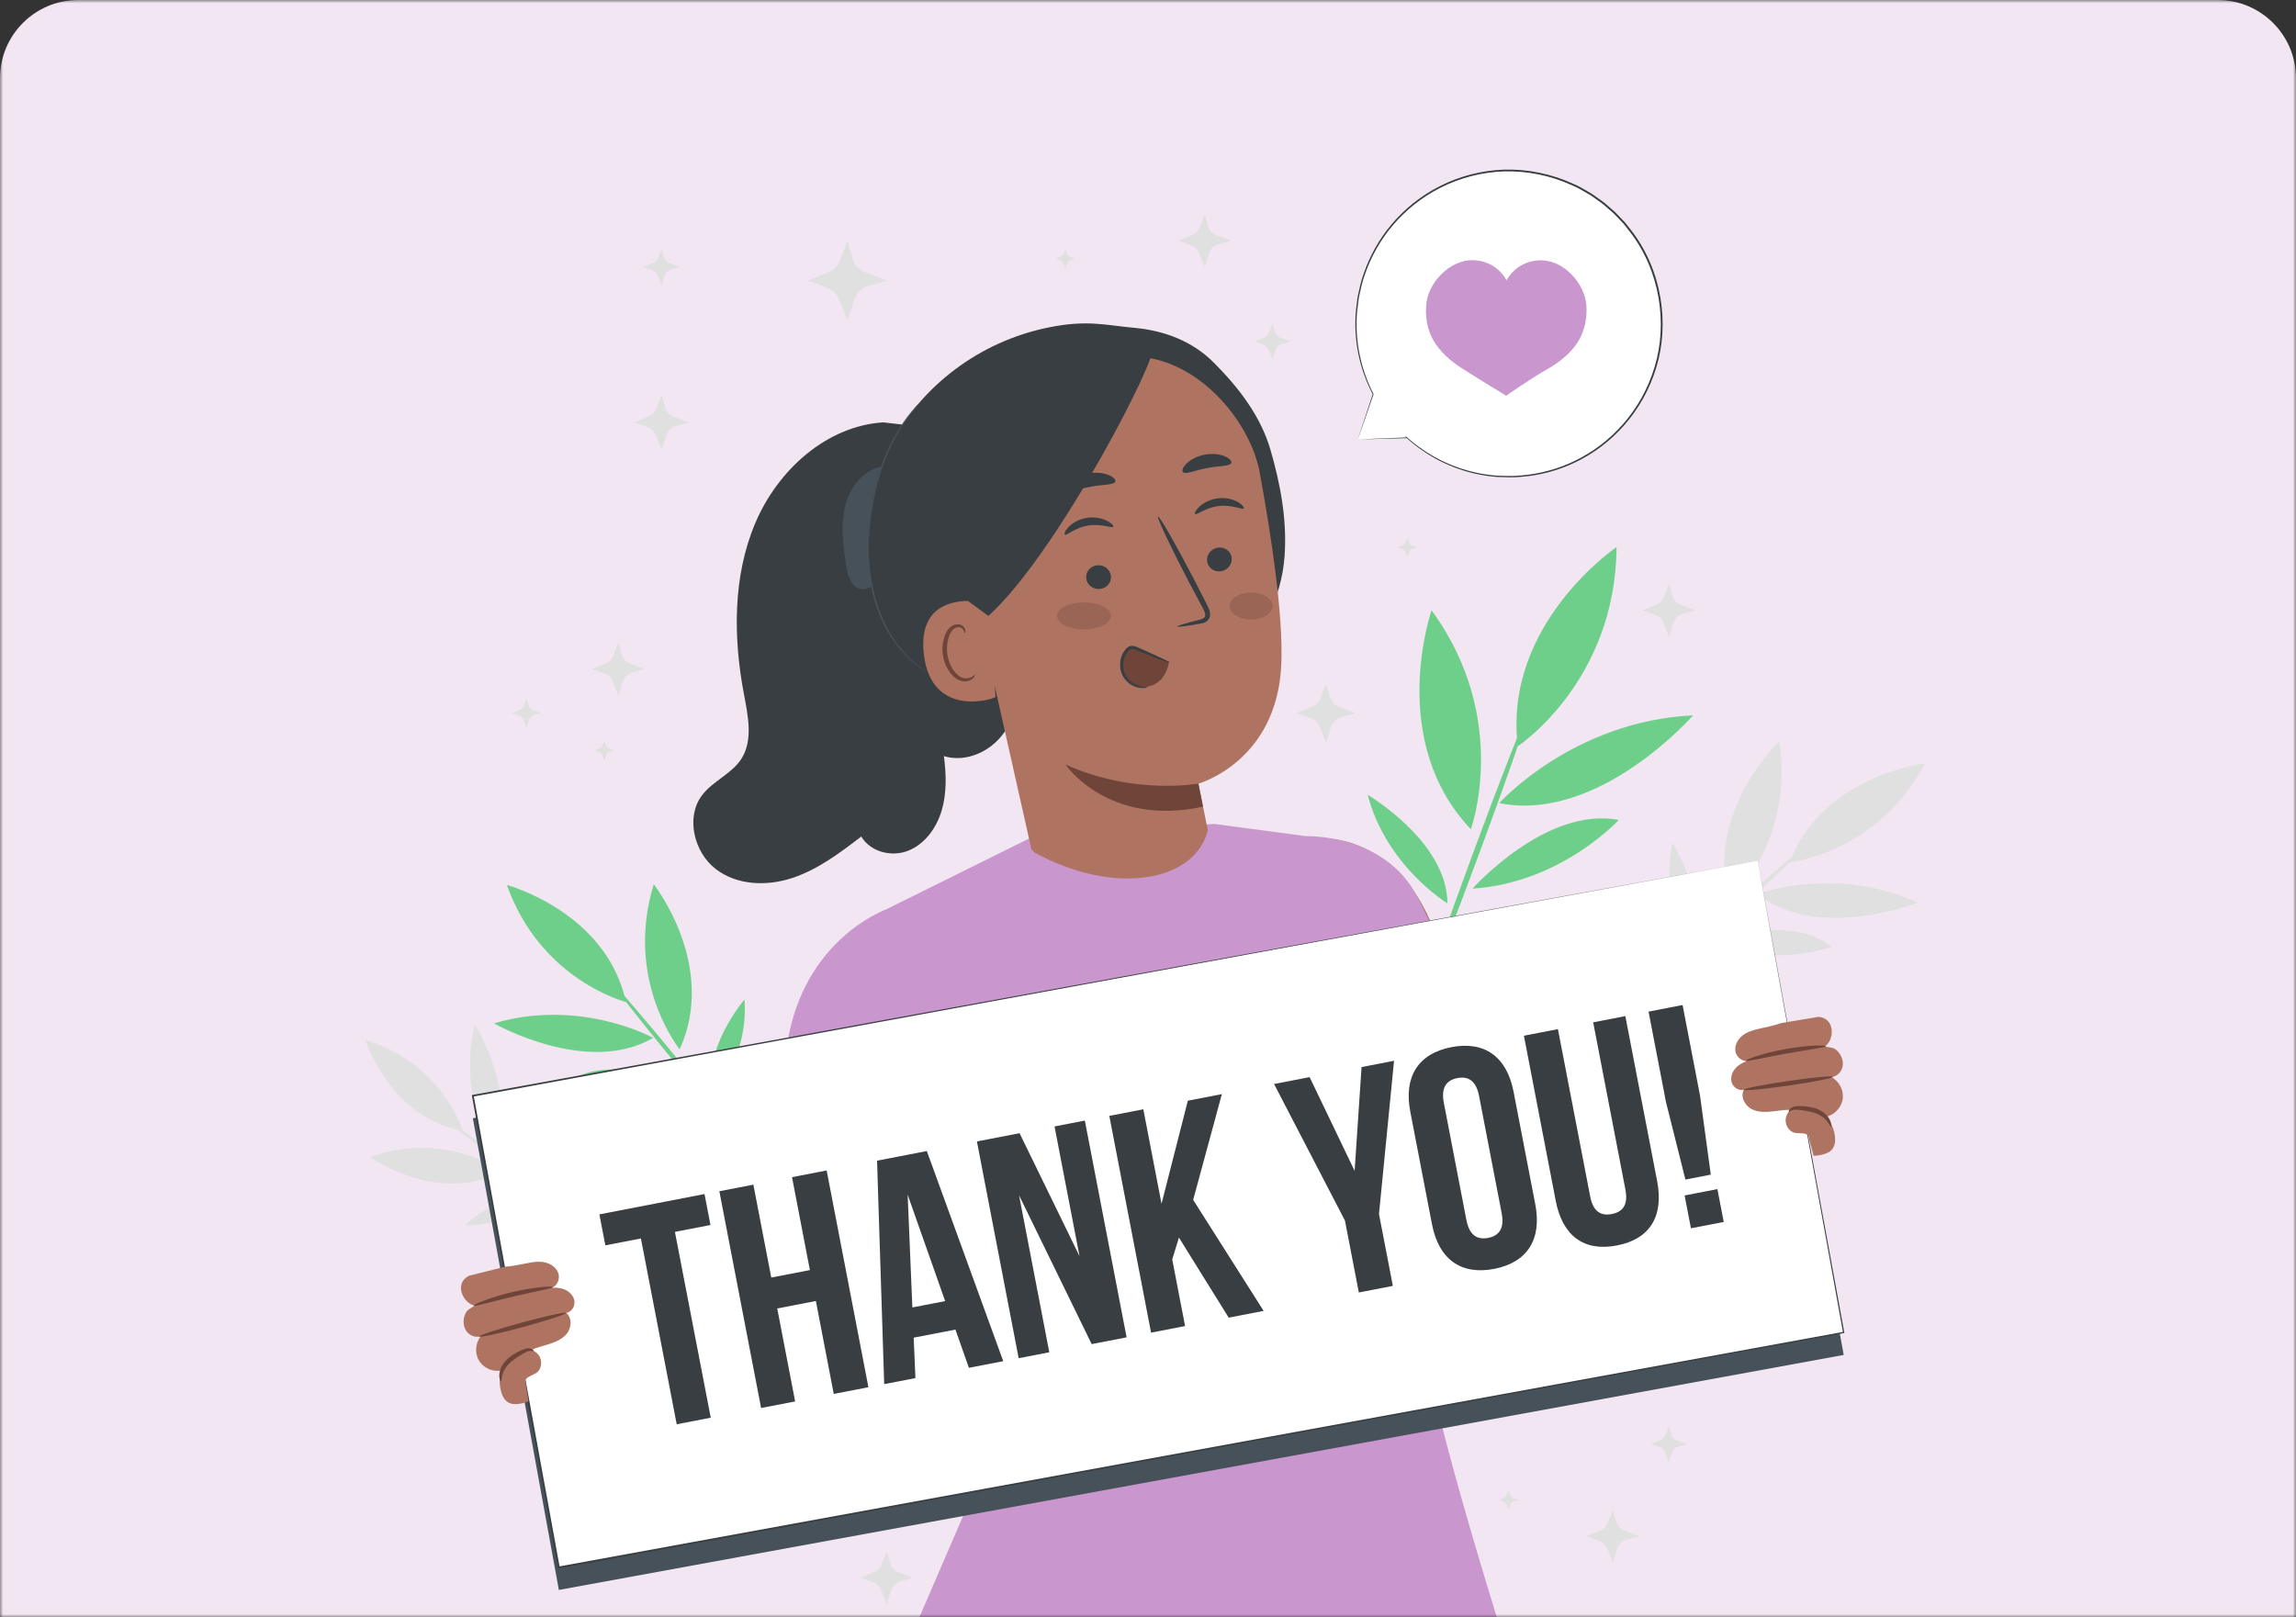 <svg width="352" height="248" viewBox="0 0 352 248" fill="none" xmlns="http://www.w3.org/2000/svg">
<rect x="0" y="0" width="352" height="248" fill="#333333" stroke="none"/>
<mask id="mask0_199_3986" style="mask-type:alpha" maskUnits="userSpaceOnUse" x="0" y="0" width="352" height="248">
<path d="M0 0H352V248H0V0Z" fill="#E8F4FF"/>
</mask>
<g mask="url(#mask0_199_3986)">
<path d="M0 12C0 5.373 5.373 0 12 0H340C346.627 0 352 5.373 352 12V248H0V12Z" fill="#F2E6F2"/>
<path d="M96.572 101.74L98.821 102.584L96.873 103.138C96.224 103.321 95.709 103.821 95.494 104.465L94.791 106.626L93.922 104.46C93.707 103.923 93.272 103.503 92.731 103.305L90.756 102.59L92.891 101.708C93.407 101.493 93.814 101.079 94.018 100.558L94.791 98.548L95.344 100.413C95.526 101.026 95.982 101.515 96.578 101.74H96.572Z" fill="#E0E0E0"/>
<path d="M205.284 108.388L207.8 109.334L205.616 109.952C204.887 110.162 204.307 110.715 204.076 111.436L203.288 113.854L202.316 111.43C202.075 110.828 201.592 110.355 200.98 110.135L198.77 109.334L201.163 108.35C201.742 108.114 202.198 107.646 202.424 107.06L203.288 104.814L203.91 106.905C204.114 107.587 204.624 108.141 205.289 108.388H205.284Z" fill="#E0E0E0"/>
<path d="M196.319 51.78L197.853 52.361L196.517 52.737C196.072 52.866 195.718 53.205 195.573 53.645L195.09 55.123L194.494 53.64C194.35 53.274 194.049 52.984 193.679 52.85L192.332 52.361L193.792 51.759C194.146 51.614 194.425 51.329 194.559 50.969L195.085 49.593L195.466 50.872C195.589 51.291 195.9 51.624 196.308 51.78H196.319Z" fill="#E0E0E0"/>
<path d="M102.653 40.37L104.187 40.95L102.851 41.326C102.406 41.455 102.052 41.794 101.907 42.235L101.424 43.713L100.828 42.229C100.684 41.864 100.383 41.574 100.013 41.439L98.666 40.95L100.126 40.348C100.48 40.203 100.759 39.918 100.893 39.558L101.419 38.182L101.8 39.461C101.923 39.881 102.234 40.214 102.642 40.37H102.653Z" fill="#E0E0E0"/>
<path d="M132.642 41.745L136.044 43.025L133.093 43.863C132.106 44.142 131.328 44.895 131.006 45.873L129.938 49.147L128.623 45.868C128.296 45.056 127.641 44.417 126.815 44.116L123.826 43.03L127.062 41.697C127.845 41.374 128.462 40.746 128.763 39.95L129.932 36.908L130.77 39.735C131.043 40.66 131.735 41.401 132.637 41.745H132.642Z" fill="#E0E0E0"/>
<path d="M186.477 36.065L188.725 36.909L186.777 37.462C186.128 37.645 185.613 38.145 185.398 38.79L184.695 40.95L183.826 38.785C183.611 38.247 183.177 37.828 182.635 37.629L180.66 36.914L182.796 36.032C183.311 35.818 183.719 35.404 183.923 34.882L184.695 32.872L185.248 34.737C185.43 35.35 185.886 35.839 186.482 36.065H186.477Z" fill="#E0E0E0"/>
<path d="M257.654 92.737L259.903 93.581L257.955 94.134C257.306 94.317 256.791 94.817 256.576 95.462L255.873 97.623L255.004 95.456C254.789 94.919 254.354 94.5 253.813 94.301L251.838 93.586L253.973 92.704C254.489 92.49 254.896 92.076 255.1 91.554L255.873 89.544L256.426 91.409C256.608 92.022 257.064 92.511 257.66 92.737H257.654Z" fill="#E0E0E0"/>
<path d="M93.327 114.741L94.175 115.058L93.44 115.268C93.193 115.338 93 115.526 92.92 115.768L92.651 116.579L92.324 115.762C92.243 115.558 92.077 115.402 91.873 115.327L91.133 115.058L91.938 114.725C92.131 114.644 92.287 114.488 92.362 114.29L92.651 113.532L92.861 114.236C92.93 114.467 93.102 114.65 93.327 114.736V114.741Z" fill="#E0E0E0"/>
<path d="M164.027 39.338L164.874 39.655L164.139 39.864C163.893 39.934 163.699 40.123 163.619 40.364L163.351 41.176L163.023 40.359C162.943 40.155 162.776 39.999 162.573 39.924L161.832 39.655L162.637 39.322C162.83 39.241 162.986 39.085 163.061 38.886L163.351 38.128L163.56 38.833C163.63 39.064 163.801 39.246 164.027 39.332V39.338Z" fill="#E0E0E0"/>
<path d="M257.086 220.873L258.621 221.453L257.285 221.829C256.84 221.958 256.485 222.297 256.341 222.738L255.858 224.216L255.262 222.732C255.117 222.367 254.817 222.077 254.446 221.942L253.1 221.453L254.559 220.851C254.913 220.706 255.192 220.421 255.326 220.061L255.852 218.685L256.233 219.964C256.357 220.384 256.668 220.717 257.076 220.873H257.086Z" fill="#E0E0E0"/>
<path d="M249.031 234.708L251.28 235.552L249.332 236.106C248.683 236.288 248.167 236.788 247.953 237.433L247.25 239.594L246.381 237.428C246.166 236.89 245.731 236.471 245.189 236.272L243.215 235.557L245.35 234.676C245.866 234.461 246.273 234.047 246.477 233.526L247.25 231.515L247.803 233.381C247.985 233.993 248.441 234.482 249.037 234.708H249.031Z" fill="#E0E0E0"/>
<path d="M137.723 241.077L139.971 241.921L138.023 242.475C137.374 242.657 136.859 243.157 136.644 243.802L135.941 245.963L135.072 243.797C134.857 243.259 134.423 242.84 133.881 242.641L131.906 241.926L134.042 241.045C134.557 240.83 134.965 240.416 135.169 239.895L135.941 237.885L136.494 239.75C136.676 240.362 137.133 240.852 137.728 241.077H137.723Z" fill="#E0E0E0"/>
<path d="M231.947 229.677L232.794 229.994L232.059 230.204C231.812 230.274 231.619 230.462 231.539 230.704L231.27 231.516L230.943 230.699C230.863 230.494 230.696 230.338 230.492 230.263L229.752 229.994L230.557 229.661C230.75 229.581 230.906 229.425 230.981 229.226L231.27 228.468L231.48 229.172C231.549 229.403 231.721 229.586 231.947 229.672V229.677Z" fill="#E0E0E0"/>
<path d="M216.462 83.638L217.31 83.955L216.575 84.164C216.328 84.234 216.135 84.422 216.054 84.664L215.786 85.476L215.459 84.659C215.378 84.455 215.212 84.299 215.008 84.224L214.268 83.955L215.072 83.621C215.266 83.541 215.421 83.385 215.496 83.186L215.786 82.428L215.995 83.132C216.065 83.364 216.237 83.546 216.462 83.632V83.638Z" fill="#E0E0E0"/>
<path d="M103.287 63.89L105.615 64.766L103.592 65.341C102.916 65.534 102.38 66.05 102.165 66.717L101.435 68.958L100.534 66.712C100.309 66.153 99.858 65.717 99.294 65.513L97.25 64.771L99.466 63.858C100.003 63.637 100.427 63.202 100.63 62.664L101.43 60.579L102.004 62.519C102.192 63.153 102.664 63.664 103.281 63.895L103.287 63.89Z" fill="#E0E0E0"/>
<path d="M81.716 108.872L82.955 109.34L81.876 109.646C81.517 109.748 81.233 110.022 81.115 110.377L80.723 111.57L80.245 110.377C80.127 110.081 79.886 109.85 79.585 109.737L78.496 109.34L79.677 108.856C79.961 108.738 80.186 108.507 80.299 108.222L80.723 107.115L81.029 108.146C81.131 108.485 81.383 108.754 81.71 108.877L81.716 108.872Z" fill="#E0E0E0"/>
<path d="M294.007 138.413C281.365 132.587 269.453 137.08 269.453 137.08C278.645 144.449 294.007 138.413 294.007 138.413Z" fill="#E0E0E0"/>
<path d="M256.404 129.206C254.515 137.548 258.808 144.589 258.808 144.589C262.081 138.262 256.404 129.206 256.404 129.206Z" fill="#E0E0E0"/>
<path d="M262.172 144.422C271.557 148.571 280.813 145.18 280.813 145.18C274.116 139.87 262.172 144.422 262.172 144.422Z" fill="#E0E0E0"/>
<path d="M276.928 129.619C276.799 129.479 271.203 134.359 264.426 140.519C257.649 146.684 252.256 151.79 252.385 151.93C252.514 152.069 258.11 147.189 264.887 141.03C271.664 134.87 277.057 129.759 276.928 129.619Z" fill="#E0E0E0"/>
<path d="M295.113 117.064C295.113 117.064 279.349 118.919 274.391 132.232C274.391 132.232 287.864 130.835 295.113 117.064Z" fill="#E0E0E0"/>
<path d="M272.774 113.689C272.774 113.689 261.222 124.594 265.16 138.241C265.16 138.241 275.146 129.072 272.774 113.689Z" fill="#E0E0E0"/>
<path d="M72.798 157.106C70.163 167.856 75.454 176.488 75.454 176.488C79.806 168.2 72.798 157.106 72.798 157.106Z" fill="#E0E0E0"/>
<path d="M71.285 187.867C78.062 188.087 82.897 183.675 82.897 183.675C77.477 182.068 71.285 187.867 71.285 187.867Z" fill="#E0E0E0"/>
<path d="M82.263 181.073C84.082 173.118 80.047 166.394 80.047 166.394C76.918 172.425 82.263 181.073 82.263 181.073Z" fill="#E0E0E0"/>
<path d="M68.521 171.774C68.43 171.897 73.071 175.536 78.888 179.901C84.704 184.27 89.496 187.71 89.582 187.587C89.673 187.463 85.031 183.83 79.215 179.46C73.398 175.095 68.612 171.65 68.521 171.774Z" fill="#E0E0E0"/>
<path d="M56.008 159.461C56.008 159.461 59.823 171.495 70.936 173.365C70.936 173.365 67.818 163.051 56.008 159.461Z" fill="#E0E0E0"/>
<path d="M56.738 177.418C56.738 177.418 66.966 184.803 76.994 179.67C76.994 179.67 68.355 173.247 56.738 177.418Z" fill="#E0E0E0"/>
<path d="M259.565 109.69C241.128 110.571 229.844 123.154 229.844 123.154C245.163 126.196 259.565 109.69 259.565 109.69Z" fill="#6ECF8B"/>
<path d="M209.68 121.879C212.55 132.855 221.903 138.515 221.903 138.515C221.898 129.06 209.68 121.879 209.68 121.879Z" fill="#6ECF8B"/>
<path d="M225.754 136.257C239.335 135.397 248.161 125.734 248.161 125.734C237.038 123.578 225.754 136.257 225.754 136.257Z" fill="#6ECF8B"/>
<path d="M234.093 109.796C233.857 109.71 230.246 118.88 226.028 130.285C221.811 141.691 218.581 151.005 218.817 151.091C219.053 151.177 222.664 142.008 226.882 130.602C231.099 119.202 234.329 109.882 234.088 109.796H234.093Z" fill="#6ECF8B"/>
<path d="M247.835 83.879C247.835 83.879 230.407 95.72 232.698 114.425C232.698 114.425 247.706 104.53 247.835 83.879Z" fill="#6ECF8B"/>
<path d="M219.476 93.586C219.476 93.586 212.528 113.5 225.497 127.152C225.497 127.152 231.657 110.243 219.476 93.586Z" fill="#6ECF8B"/>
<path d="M75.732 156.919C89.034 152.995 100.136 159.144 100.136 159.144C90.011 165.083 75.732 156.919 75.732 156.919Z" fill="#6ECF8B"/>
<path d="M114.135 153.263C114.795 161.761 109.552 168.087 109.552 168.087C107.234 161.374 114.135 153.263 114.135 153.263Z" fill="#6ECF8B"/>
<path d="M106.264 167.431C96.412 170.167 87.773 165.485 87.773 165.485C95.141 161.212 106.264 167.431 106.264 167.431Z" fill="#6ECF8B"/>
<path d="M93.841 150.71C93.986 150.592 98.805 156.209 104.605 163.26C110.405 170.318 114.982 176.128 114.838 176.251C114.693 176.37 109.874 170.753 104.074 163.696C98.279 156.644 93.696 150.828 93.841 150.705V150.71Z" fill="#6ECF8B"/>
<path d="M77.713 135.704C77.713 135.704 92.989 139.81 95.967 153.65C95.967 153.65 82.88 150.329 77.713 135.704Z" fill="#6ECF8B"/>
<path d="M100.227 135.596C100.227 135.596 110.052 148.018 104.204 160.901C104.204 160.901 95.672 150.42 100.227 135.596Z" fill="#6ECF8B"/>
<path d="M208.173 67.374L210.523 60.451C208.586 56.726 207.62 52.431 207.942 47.933C208.87 34.995 220.095 25.262 233.011 26.192C245.926 27.121 255.644 38.366 254.716 51.303C253.787 64.24 242.562 73.974 229.647 73.044C224.254 72.657 219.419 70.464 215.685 67.105V67.116L208.173 67.368V67.374Z" fill="white"/>
<path d="M208.172 67.374C208.172 67.374 208.327 67.374 208.644 67.368C208.971 67.357 209.449 67.347 210.071 67.336C211.354 67.304 213.237 67.25 215.689 67.185H215.797L215.738 67.094V67.083L215.641 67.159C217.879 69.179 221.259 71.448 225.836 72.555C226.974 72.834 228.181 73.028 229.436 73.13C230.697 73.168 232.007 73.259 233.348 73.103C236.031 72.883 238.853 72.179 241.563 70.867C244.273 69.561 246.865 67.653 249.027 65.18C251.195 62.719 252.928 59.688 253.937 56.312C254.967 52.942 255.171 49.223 254.543 45.562C253.91 41.907 252.413 38.296 250.025 35.248C249.725 34.866 249.429 34.479 249.124 34.109C248.791 33.759 248.458 33.41 248.126 33.06L247.627 32.539L247.085 32.066C246.725 31.754 246.36 31.437 246.001 31.125C245.63 30.825 245.228 30.567 244.847 30.287C244.455 30.018 244.09 29.717 243.667 29.497C242.846 29.035 242.051 28.524 241.182 28.18C237.791 26.621 234.126 25.912 230.595 26.009C227.059 26.132 223.679 27.051 220.738 28.546C217.793 30.035 215.292 32.082 213.35 34.393C211.397 36.705 210.007 39.274 209.116 41.822C208.639 43.09 208.386 44.38 208.118 45.616C207.973 46.874 207.78 48.083 207.785 49.26C207.721 53.979 209.068 57.828 210.463 60.478V60.429C209.706 62.687 209.132 64.428 208.741 65.611C208.553 66.186 208.408 66.626 208.306 66.933C208.209 67.228 208.166 67.374 208.166 67.374C208.166 67.374 208.225 67.218 208.333 66.917C208.44 66.61 208.596 66.169 208.8 65.589C209.207 64.423 209.803 62.703 210.576 60.472L210.586 60.451L210.576 60.429C209.207 57.779 207.898 53.953 207.979 49.271C207.979 48.105 208.172 46.906 208.322 45.659C208.59 44.434 208.842 43.154 209.32 41.897C210.211 39.371 211.595 36.834 213.532 34.549C215.464 32.27 217.943 30.249 220.857 28.777C223.765 27.304 227.108 26.396 230.601 26.283C234.094 26.191 237.716 26.89 241.064 28.438C241.923 28.782 242.706 29.287 243.516 29.744C243.929 29.959 244.294 30.26 244.681 30.524C245.056 30.803 245.453 31.056 245.818 31.351C246.172 31.658 246.532 31.969 246.886 32.281L247.423 32.749L247.916 33.265C248.244 33.609 248.571 33.953 248.904 34.302C249.209 34.673 249.499 35.055 249.794 35.431C252.155 38.441 253.636 42.01 254.264 45.621C254.886 49.233 254.688 52.915 253.674 56.242C252.681 59.58 250.975 62.579 248.834 65.019C246.698 67.465 244.133 69.362 241.456 70.657C238.773 71.964 235.983 72.668 233.327 72.893C231.996 73.055 230.697 72.969 229.453 72.936C228.208 72.84 227.011 72.652 225.879 72.377C221.334 71.297 217.959 69.061 215.721 67.073L215.394 66.782L215.63 67.153V67.164L215.684 67.073C213.253 67.169 211.381 67.245 210.109 67.298C209.476 67.325 208.998 67.347 208.665 67.363C208.338 67.379 208.166 67.39 208.166 67.39L208.172 67.374Z" fill="#383E41"/>
<path d="M243.2 46.734C243.06 45.181 242.347 43.719 241.338 42.531C240.351 41.37 239.047 40.44 237.566 40.08C235.994 39.699 234.266 39.994 232.914 40.881C232.109 41.408 231.438 42.139 230.971 42.977C230.547 42.209 229.962 41.537 229.254 41.021C227.945 40.069 226.233 39.693 224.645 39.999C223.148 40.29 221.806 41.155 220.76 42.268C219.698 43.402 218.914 44.837 218.7 46.379C218.431 48.309 218.759 50.443 219.719 52.136C220.739 53.926 222.413 55.393 224.151 56.495C227.07 58.349 230.918 60.682 230.918 60.682C230.918 60.682 234.271 58.29 237.276 56.575C239.063 55.554 240.807 54.167 241.907 52.431C242.948 50.781 243.372 48.674 243.2 46.729V46.734Z" fill="#C997CD"/>
<path d="M202.988 128.555C202.988 128.555 214.229 128.13 219.74 142.363C225.256 156.595 230.767 186.34 230.767 186.34L265.403 165.066L276.66 178.213C276.66 178.213 225.256 216.928 220.378 219.056C215.501 221.179 209.985 216.084 207.651 213.106C205.317 210.134 202.982 128.555 202.982 128.555H202.988Z" fill="#AE7461"/>
<path d="M85.633 199.674L113.825 206.377C113.825 206.377 119.974 157.982 124.444 150.425C130.373 140.406 139.5 138.106 139.5 138.106L147.345 162.534C147.345 162.534 138.647 229.876 133.56 233.703C128.474 237.529 81.834 215.315 81.834 215.315L85.628 199.68L85.633 199.674Z" fill="#AE7461"/>
<path d="M229.752 248.859C229.752 248.859 217.953 211.332 217.953 202.544C217.953 199.782 220.507 184.662 220.507 172.94C220.507 163.604 215.603 151.354 212.866 145.05C211.97 142.986 202.966 128.581 202.966 128.581L186.118 126.335L158.055 128.436L134.74 139.997L142.886 192.042L150.8 225.167L140.573 248.859H229.752Z" fill="#C997CD"/>
<path d="M187.545 208.689C194.413 201.938 201.732 195.644 209.432 189.866L187.545 208.689Z" fill="#383E41"/>
<path d="M114.592 187.495L145.284 193.472C145.284 193.472 135.985 139.38 135.776 139.482C135.567 139.584 124.148 143.712 121.031 158.256C117.881 172.945 114.597 187.495 114.597 187.495H114.592Z" fill="#C997CD"/>
<path d="M200.289 128.222C200.289 128.222 212.019 127.83 217.089 137.139C222.16 146.448 231.341 172.118 231.341 172.118L215.995 178.16L200.289 128.222Z" fill="#C997CD"/>
<path d="M211.82 151.231C211.82 151.231 211.901 151.29 212.04 151.424C212.196 151.58 212.389 151.774 212.631 152.01C212.888 152.263 213.194 152.585 213.521 152.978C213.849 153.37 214.246 153.8 214.621 154.327C214.814 154.585 215.018 154.859 215.228 155.138C215.437 155.423 215.625 155.735 215.839 156.052C216.274 156.676 216.66 157.39 217.09 158.132C217.894 159.642 218.662 161.362 219.284 163.238C219.885 165.119 220.277 166.968 220.518 168.661C220.609 169.511 220.717 170.317 220.733 171.08C220.749 171.462 220.781 171.827 220.776 172.182C220.776 172.537 220.765 172.87 220.765 173.198C220.77 173.843 220.706 174.429 220.669 174.939C220.636 175.45 220.577 175.891 220.524 176.245C220.47 176.579 220.427 176.847 220.395 177.068C220.363 177.256 220.341 177.353 220.33 177.353C220.32 177.353 220.325 177.25 220.341 177.062C220.363 176.842 220.389 176.568 220.416 176.235C220.459 175.88 220.502 175.439 220.518 174.929C220.54 174.418 220.593 173.837 220.572 173.198C220.572 172.875 220.572 172.542 220.567 172.187C220.567 171.838 220.524 171.473 220.508 171.096C220.481 170.344 220.368 169.543 220.266 168.699C220.014 167.022 219.622 165.195 219.021 163.33C218.404 161.47 217.648 159.761 216.864 158.256C216.451 157.514 216.07 156.805 215.646 156.176C215.442 155.859 215.254 155.547 215.051 155.257C214.847 154.972 214.648 154.698 214.46 154.44C214.101 153.908 213.714 153.472 213.398 153.069C213.087 152.666 212.792 152.338 212.55 152.075C212.33 151.822 212.148 151.618 212.003 151.451C211.879 151.306 211.82 151.225 211.826 151.22L211.82 151.231Z" fill="#383E41"/>
<path d="M136.644 167.496C136.644 167.496 136.698 167.588 136.768 167.765C136.848 167.975 136.95 168.238 137.074 168.56C137.337 169.254 137.696 170.259 138.125 171.506C138.984 174.005 140.1 177.483 141.184 181.363C142.268 185.249 143.126 188.802 143.69 191.382C143.974 192.672 144.189 193.72 144.323 194.446C144.382 194.784 144.436 195.058 144.473 195.284C144.505 195.478 144.516 195.58 144.505 195.58C144.495 195.58 144.468 195.483 144.414 195.295C144.36 195.075 144.296 194.8 144.21 194.467C144.033 193.709 143.786 192.677 143.491 191.425C142.879 188.856 141.994 185.319 140.91 181.439C139.821 177.558 138.742 174.08 137.932 171.565C137.535 170.34 137.208 169.329 136.966 168.593C136.864 168.265 136.779 167.996 136.709 167.781C136.655 167.593 136.628 167.496 136.639 167.491L136.644 167.496Z" fill="#383E41"/>
<path d="M150.853 96.323C145.927 87.277 144.87 76.076 148.009 66.218L135.426 64.767C126.798 65.288 119.28 71.996 115.809 80.171C112.337 88.346 112.396 97.72 114.06 106.481C114.687 109.787 115.465 113.484 113.689 116.312C112.187 118.703 109.246 119.741 107.578 122.014C105.099 125.39 106.424 130.689 109.702 133.232C112.981 135.774 117.558 135.919 121.459 134.629C125.365 133.339 128.751 130.802 132.04 128.271C133.468 130.657 136.714 131.453 139.247 130.442C141.779 129.437 143.577 126.959 144.371 124.277C145.165 121.595 145.068 118.72 144.709 115.941C149.501 117.397 155.081 113.372 155.419 108.228C155.704 103.896 152.903 100.106 150.847 96.323H150.853Z" fill="#383E41"/>
<path d="M129.712 86.658C129.315 84.008 128.923 81.31 129.347 78.665C129.771 76.021 131.15 73.392 133.506 72.124C134.617 71.527 136.033 71.28 137.106 71.941C138.179 72.602 138.485 74.398 137.444 75.112L137.38 75.456C136.763 79.144 136.076 82.815 135.319 86.469C135.126 87.389 134.922 88.335 134.397 89.114C133.871 89.893 132.948 90.479 132.019 90.329C130.49 90.076 129.932 88.189 129.701 86.652L129.712 86.658Z" fill="#465159"/>
<path d="M136.644 68.024C141.243 59.306 150.021 52.389 160.753 50.212C166.725 48.997 169.435 49.868 173.964 50.276C178.487 50.685 182.796 52.319 186.015 55.533C189.841 59.349 193.264 63.767 194.772 68.959C196.317 74.291 197.321 79.655 196.945 85.197C196.473 92.141 193.13 96.726 190.705 101.719L182.592 106.304C174.988 107.911 167.272 109.523 159.513 109.088C151.754 108.652 143.808 105.906 138.667 100.063C131.531 91.947 131.606 77.586 136.655 68.024H136.644Z" fill="#383E41"/>
<path d="M148.96 65.767L166.141 55.168L171.067 54.883C181.927 53.012 191.516 63.692 193.131 72.485C194.923 82.257 196.732 94.259 196.442 101.741C195.862 116.79 183.714 120.171 183.714 120.171C183.714 120.171 184.224 122.471 185.174 127.325C183.129 135.344 170.686 137.36 158.592 130.722L158.119 130.2L144.957 71.588C144.581 68.895 146.325 66.369 148.971 65.761L148.96 65.767Z" fill="#AE7461"/>
<path d="M188.815 85.46C188.971 86.454 188.257 87.411 187.222 87.588C186.186 87.771 185.226 87.11 185.07 86.115C184.915 85.121 185.628 84.164 186.664 83.987C187.699 83.804 188.665 84.465 188.821 85.46H188.815Z" fill="#383E41"/>
<path d="M190.673 77.956C190.469 78.23 188.907 77.343 186.874 77.591C184.84 77.811 183.472 79.036 183.22 78.816C183.096 78.719 183.284 78.246 183.88 77.693C184.464 77.144 185.5 76.553 186.766 76.408C188.033 76.263 189.16 76.602 189.825 77.01C190.506 77.419 190.775 77.838 190.673 77.962V77.956Z" fill="#383E41"/>
<path d="M180.495 96.07C180.473 95.957 181.713 95.587 183.73 95.076C184.245 94.958 184.723 94.796 184.766 94.431C184.841 94.039 184.557 93.507 184.235 92.931C183.596 91.728 182.925 90.47 182.222 89.153C179.416 83.767 177.318 79.312 177.533 79.199C177.753 79.086 180.205 83.364 183.011 88.75C183.693 90.083 184.342 91.346 184.959 92.561C185.227 93.13 185.646 93.759 185.474 94.571C185.383 94.979 185.034 95.302 184.712 95.436C184.39 95.576 184.1 95.619 183.843 95.662C181.793 96.022 180.516 96.183 180.495 96.065V96.07Z" fill="#383E41"/>
<path d="M183.729 120.149C183.729 120.149 173.883 121.977 163.35 117.236C163.35 117.236 169.831 126.846 184.426 123.697L183.729 120.149Z" fill="#6F4439"/>
<path d="M188.753 71.007C188.468 71.544 186.875 71.399 185.072 71.77C183.258 72.082 181.82 72.802 181.364 72.399C181.16 72.2 181.3 71.695 181.874 71.114C182.437 70.539 183.457 69.953 184.701 69.716C185.946 69.485 187.105 69.663 187.83 69.991C188.565 70.319 188.876 70.743 188.758 71.001L188.753 71.007Z" fill="#383E41"/>
<path d="M166.527 88.695C166.651 89.695 167.595 90.42 168.642 90.308C169.683 90.2 170.434 89.302 170.316 88.303C170.192 87.303 169.248 86.577 168.207 86.685C167.161 86.792 166.409 87.69 166.533 88.69L166.527 88.695Z" fill="#383E41"/>
<path d="M163.259 81.972C163.533 82.181 164.788 80.897 166.816 80.585C168.834 80.241 170.487 81.052 170.664 80.768C170.755 80.639 170.449 80.236 169.725 79.865C169.016 79.494 167.857 79.209 166.596 79.413C165.336 79.618 164.348 80.252 163.812 80.821C163.264 81.397 163.125 81.875 163.254 81.966L163.259 81.972Z" fill="#383E41"/>
<path d="M163.341 75.291C163.813 75.688 165.299 74.963 167.172 74.646C169.034 74.269 170.686 74.409 170.981 73.866C171.105 73.608 170.783 73.184 170.021 72.861C169.27 72.533 168.068 72.361 166.78 72.598C165.498 72.84 164.441 73.431 163.866 74.006C163.276 74.587 163.131 75.092 163.346 75.291H163.341Z" fill="#383E41"/>
<path d="M151.76 95.736C151.626 94.634 150.048 92.194 148.943 92.157C145.991 92.049 140.803 92.909 141.629 100.283C142.761 110.361 152.634 107.142 152.618 106.851C152.607 106.626 152.221 99.536 151.76 95.742V95.736Z" fill="#AE7461"/>
<path d="M149.432 103.481C149.383 103.454 149.271 103.626 148.992 103.792C148.718 103.959 148.23 104.104 147.682 103.97C146.577 103.701 145.488 102.11 145.235 100.299C145.107 99.385 145.198 98.487 145.445 97.73C145.67 96.956 146.089 96.391 146.614 96.235C147.135 96.053 147.548 96.332 147.704 96.601C147.87 96.87 147.827 97.079 147.886 97.09C147.918 97.112 148.085 96.897 147.956 96.488C147.892 96.294 147.747 96.069 147.489 95.902C147.226 95.736 146.861 95.671 146.491 95.757C145.718 95.897 145.101 96.692 144.838 97.525C144.527 98.369 144.404 99.374 144.549 100.401C144.844 102.427 146.094 104.206 147.596 104.464C148.326 104.566 148.89 104.287 149.169 104.018C149.453 103.733 149.48 103.502 149.442 103.486L149.432 103.481Z" fill="#6F4439"/>
<path d="M148.541 92.259L151.53 94.442C162.552 84.477 178.236 53.163 176.449 53.851C176.449 53.851 168.427 52.082 160.55 54.899C152.673 57.71 137.981 64.493 139.897 74.044C141.813 83.595 148.541 92.259 148.541 92.259Z" fill="#383E41"/>
<path d="M174.269 99.364C173.974 99.246 173.657 99.127 173.351 99.197C173.067 99.262 172.842 99.477 172.665 99.708C171.817 100.794 171.709 102.406 172.402 103.599C173.094 104.793 174.548 105.486 175.911 105.282C177.274 105.077 178.776 104.056 179.227 101.466C177.676 100.847 175.82 99.982 174.269 99.364Z" fill="#6F4439"/>
<path d="M175.923 105.379C175.934 105.282 175 105.491 173.825 104.814C173.256 104.481 172.661 103.9 172.382 103.078C172.097 102.267 172.135 101.235 172.612 100.364C172.854 99.945 173.181 99.515 173.541 99.525C173.916 99.52 174.394 99.783 174.818 99.939C175.628 100.262 176.39 100.568 177.098 100.848C178.402 101.353 179.223 101.632 179.245 101.568C179.271 101.503 178.499 101.106 177.227 100.52C176.535 100.208 175.784 99.869 174.984 99.509C174.55 99.348 174.169 99.063 173.525 99.031C173.192 99.031 172.886 99.219 172.688 99.429C172.478 99.638 172.328 99.869 172.178 100.122C171.625 101.138 171.604 102.315 171.952 103.234C172.301 104.175 173.01 104.803 173.659 105.126C175.011 105.787 175.966 105.411 175.929 105.384L175.923 105.379Z" fill="#383E41"/>
<g opacity="0.3">
<path d="M166.19 96.511C168.475 96.511 170.327 95.584 170.327 94.441C170.327 93.299 168.475 92.372 166.19 92.372C163.905 92.372 162.053 93.299 162.053 94.441C162.053 95.584 163.905 96.511 166.19 96.511Z" fill="#6F4439"/>
</g>
<g opacity="0.3">
<path d="M195.095 92.931C195.095 94.076 193.619 95 191.8 95C189.981 95 188.506 94.07 188.506 92.931C188.506 91.791 189.981 90.862 191.8 90.862C193.619 90.862 195.095 91.791 195.095 92.931Z" fill="#6F4439"/>
</g>
<path d="M142.301 103.095C142.301 103.095 142.156 103.025 141.888 102.869C141.748 102.789 141.587 102.692 141.394 102.579C141.297 102.52 141.19 102.455 141.083 102.391C140.975 102.31 140.868 102.23 140.75 102.144C139.779 101.488 138.502 100.321 137.246 98.634C135.98 96.951 134.853 94.672 134.032 92.012C133.651 90.674 133.324 89.249 133.131 87.744C132.943 86.239 132.862 84.67 132.921 83.068C133.152 76.645 134.917 70.959 136.956 67.288C137.955 65.439 138.947 64.052 139.698 63.149C140.058 62.687 140.385 62.364 140.584 62.133C140.793 61.907 140.906 61.789 140.911 61.795C140.916 61.8 140.82 61.929 140.627 62.171C140.439 62.418 140.128 62.746 139.784 63.219C139.065 64.138 138.105 65.535 137.134 67.384C135.154 71.055 133.437 76.699 133.206 83.084C133.152 84.675 133.227 86.229 133.41 87.718C133.597 89.206 133.914 90.62 134.284 91.948C135.078 94.581 136.178 96.844 137.407 98.526C138.631 100.214 139.87 101.386 140.814 102.063C140.927 102.154 141.034 102.24 141.136 102.321C141.244 102.391 141.346 102.455 141.442 102.52C141.625 102.638 141.78 102.746 141.92 102.832C142.177 103.004 142.306 103.095 142.306 103.106L142.301 103.095Z" fill="#465159"/>
<path d="M269.472 135.442L72.494 171.477L85.68 243.798L282.658 207.763L269.472 135.442Z" fill="#465159"/>
<path d="M269.47 131.995L72.492 168.03L85.678 240.351L282.656 204.315L269.47 131.995Z" fill="white"/>
<path d="M269.47 132.001C269.604 132.721 274.471 159.235 282.745 204.303L282.761 204.394L282.67 204.41C234.098 213.306 163.785 226.184 85.712 240.481H85.702L85.562 240.508L85.535 240.368C80.937 215.139 76.489 190.721 72.357 168.05L72.33 167.915L72.464 167.894C186.3 147.152 268.203 132.226 269.464 131.995C268.203 132.226 186.316 147.26 72.513 168.157L72.62 168.001C76.757 190.678 81.21 215.09 85.809 240.32L85.648 240.207H85.659C163.737 225.942 234.055 213.096 282.632 204.222L282.557 204.335C274.396 159.246 269.598 132.721 269.464 132.001H269.47Z" fill="#383E41"/>
<path d="M91.889 186.212L108.008 183.094L108.925 187.84L103.473 188.894L108.963 217.386L103.747 218.396L98.258 189.904L92.806 190.958L91.889 186.206V186.212Z" fill="#383E41"/>
<path d="M121.9 214.892L116.685 215.902L110.283 182.664L115.499 181.654L118.241 195.897L124.165 194.752L121.423 180.504L126.735 179.477L133.136 212.715L127.824 213.742L125.082 199.493L119.158 200.638L121.9 214.881V214.892Z" fill="#383E41"/>
<path d="M153.805 208.721L148.541 209.737L146.48 203.878L140.079 205.114L140.342 211.317L135.556 212.242L134.461 177.977L142.091 176.499L153.805 208.71V208.721ZM139.875 200.481L144.903 199.509L139.151 183.185L139.875 200.481Z" fill="#383E41"/>
<path d="M156.23 183.282L160.866 207.356L156.171 208.264L149.77 175.026L156.31 173.763L165.502 192.623L161.671 172.726L166.318 171.828L172.719 205.066L167.364 206.103L156.23 183.282Z" fill="#383E41"/>
<path d="M180.741 189.774L179.716 193.123L181.685 203.335L176.47 204.345L170.068 171.107L175.284 170.097L178.074 184.582L182.109 168.78L187.325 167.77L182.925 183.985L193.726 201.008L188.371 202.045L180.746 189.774H180.741Z" fill="#383E41"/>
<path d="M206.197 187.168L195.326 166.217L200.778 165.164L207.678 179.541L208.741 163.621L213.72 162.659L211.413 186.158L213.538 197.176L208.322 198.187L206.197 187.168Z" fill="#383E41"/>
<path d="M216.21 170.457C215.185 165.136 217.395 161.556 222.514 160.568C227.633 159.579 231.019 162.078 232.044 167.394L235.376 184.679C236.401 190 234.19 193.58 229.071 194.569C223.952 195.558 220.567 193.058 219.542 187.743L216.21 170.457ZM224.816 187.066C225.272 189.441 226.491 190.14 228.149 189.817C229.807 189.495 230.676 188.393 230.22 186.017L226.759 168.065C226.303 165.69 225.085 164.991 223.427 165.314C221.769 165.636 220.899 166.738 221.355 169.114L224.811 187.066H224.816Z" fill="#383E41"/>
<path d="M238.846 157.804L243.788 183.448C244.244 185.823 245.452 186.474 247.11 186.157C248.768 185.834 249.648 184.781 249.192 182.405L244.25 156.762L249.181 155.81L254.058 181.12C255.083 186.436 253.012 189.989 247.893 190.978C242.774 191.967 239.533 189.441 238.508 184.125L233.631 158.815L238.846 157.804Z" fill="#383E41"/>
<path d="M258.39 180.869L255.412 168.985L252.74 155.118L257.956 154.108L260.628 167.975L262.281 180.117L258.396 180.869H258.39ZM263.295 182.336L264.266 187.373L259.238 188.345L258.267 183.309L263.295 182.336Z" fill="#383E41"/>
<path d="M88.079 199.649C88.031 198.88 87.483 198.197 86.796 197.843C86.109 197.488 85.315 197.413 84.543 197.466C85.417 197.235 85.879 196.144 85.611 195.279C85.342 194.413 84.51 193.811 83.63 193.591C82.751 193.376 81.822 193.489 80.937 193.672C80.052 193.854 78.383 194.182 77.476 194.231L71.874 195.628C69.454 196.923 71.171 200.009 72.802 200.181C72.105 200.697 71.617 200.745 71.294 201.557C70.978 202.368 70.989 203.336 71.466 204.061C71.944 204.787 72.926 205.19 73.736 204.873C72.872 205.899 72.749 207.48 73.436 208.63C73.849 209.323 74.541 209.828 75.308 210.06C75.695 210.178 76.092 210.221 76.494 210.194C76.639 210.183 76.811 210.194 76.945 210.129C77.009 210.097 77.063 210.054 77.111 210C77.336 209.764 77.519 209.495 77.76 209.275C77.852 209.189 77.948 209.108 78.045 209.033C78.49 208.684 78.989 208.41 79.515 208.195C79.756 208.098 80.041 208.044 80.261 207.91C80.411 207.818 80.508 207.668 80.636 207.555C81.474 206.835 82.649 206.555 83.679 206.249C84.843 205.91 86.056 205.491 86.845 204.572C87.628 203.647 87.757 202.056 86.791 201.32C87.558 201.229 88.116 200.422 88.068 199.654L88.079 199.649Z" fill="#AE7461"/>
<path d="M76.816 213.403C77.025 214.123 77.422 214.848 78.109 215.149C78.919 215.504 80.202 215.214 81.023 214.87C80.889 213.822 80.755 213.301 80.62 212.252C80.594 212.032 80.481 211.876 80.551 211.661C80.722 211.102 81.833 210.817 82.3 210.463C83.11 209.845 83.169 208.528 82.541 207.732C81.908 206.937 80.755 206.668 79.778 206.937C78.796 207.205 77.996 207.942 77.46 208.807C76.623 210.156 76.387 211.865 76.827 213.397L76.816 213.403Z" fill="#AE7461"/>
<path d="M73.458 204.947C73.409 204.759 76.35 203.797 80.036 202.792C83.722 201.787 86.749 201.131 86.797 201.319C86.845 201.507 83.905 202.469 80.219 203.474C76.538 204.474 73.506 205.135 73.458 204.947Z" fill="#6F4439"/>
<path d="M72.603 200.213C72.538 200.041 75.141 198.918 78.532 198.128C81.923 197.327 84.751 197.171 84.767 197.354C84.788 197.553 82.036 198.02 78.693 198.81C75.35 199.59 72.672 200.401 72.603 200.208V200.213Z" fill="#6F4439"/>
<path d="M76.816 211.828C76.741 211.86 76.478 211.414 76.564 210.629C76.634 209.861 77.17 208.829 78.088 208.125C79.016 207.421 79.88 207.007 80.647 206.786C81.49 206.598 81.919 207.114 81.817 207.163C81.758 207.238 81.372 207.012 80.787 207.265C80.223 207.539 79.322 208.055 78.528 208.673C77.712 209.307 77.235 210.097 77.047 210.732C76.854 211.36 76.918 211.801 76.811 211.828H76.816Z" fill="#6F4439"/>
<path d="M265.516 166.082C265.253 165.356 265.484 164.512 265.972 163.916C266.461 163.314 267.164 162.932 267.888 162.669C266.992 162.809 266.139 161.992 266.042 161.089C265.945 160.186 266.466 159.299 267.19 158.751C267.909 158.202 268.805 157.939 269.691 157.746C270.576 157.557 272.234 157.192 273.087 156.875L278.78 155.923C281.512 156.149 281.168 159.664 279.736 160.471C280.583 160.664 281.05 160.519 281.662 161.132C282.279 161.744 282.649 162.642 282.499 163.497C282.349 164.351 281.608 165.114 280.739 165.147C281.936 165.743 282.681 167.146 282.51 168.474C282.402 169.275 281.973 170.011 281.361 170.532C281.056 170.796 280.701 170.989 280.326 171.129C280.192 171.177 280.036 171.253 279.886 171.253C279.816 171.253 279.746 171.226 279.682 171.199C279.381 171.075 279.108 170.898 278.797 170.79C278.679 170.747 278.56 170.715 278.442 170.683C277.895 170.538 277.326 170.489 276.763 170.5C276.505 170.505 276.221 170.57 275.963 170.538C275.792 170.516 275.641 170.414 275.475 170.36C274.423 170.032 273.232 170.242 272.17 170.376C270.968 170.527 269.685 170.634 268.596 170.097C267.507 169.565 266.761 168.151 267.357 167.092C266.616 167.313 265.785 166.797 265.522 166.071L265.516 166.082Z" fill="#AE7461"/>
<path d="M281.308 174.198C281.404 174.94 281.324 175.768 280.82 176.316C280.219 176.966 278.925 177.208 278.04 177.224C277.75 176.208 277.659 175.682 277.369 174.666C277.31 174.451 277.348 174.263 277.203 174.096C276.822 173.65 275.69 173.838 275.121 173.693C274.134 173.451 273.554 172.269 273.817 171.285C274.08 170.301 275.03 169.597 276.039 169.452C277.042 169.307 278.072 169.662 278.909 170.242C280.213 171.145 281.109 172.623 281.319 174.198H281.308Z" fill="#AE7461"/>
<path d="M281.033 165.11C281.006 164.917 277.921 165.207 274.143 165.76C270.366 166.309 267.324 166.911 267.356 167.104C267.383 167.298 270.468 167.007 274.245 166.454C278.023 165.906 281.06 165.304 281.033 165.11Z" fill="#6F4439"/>
<path d="M279.933 160.422C279.922 160.234 277.089 160.25 273.665 160.874C270.237 161.492 267.581 162.476 267.64 162.653C267.699 162.846 270.408 162.175 273.794 161.567C277.175 160.949 279.949 160.621 279.933 160.422Z" fill="#6F4439"/>
<path d="M280.689 172.758C280.775 172.758 280.834 172.242 280.442 171.559C280.072 170.882 279.17 170.151 278.049 169.866C276.917 169.592 275.962 169.555 275.167 169.662C274.32 169.829 274.132 170.474 274.244 170.474C274.325 170.522 274.593 170.157 275.232 170.157C275.854 170.184 276.89 170.302 277.866 170.549C278.864 170.807 279.616 171.339 280.04 171.844C280.469 172.344 280.587 172.774 280.694 172.758H280.689Z" fill="#6F4439"/>
</g>
</svg>
